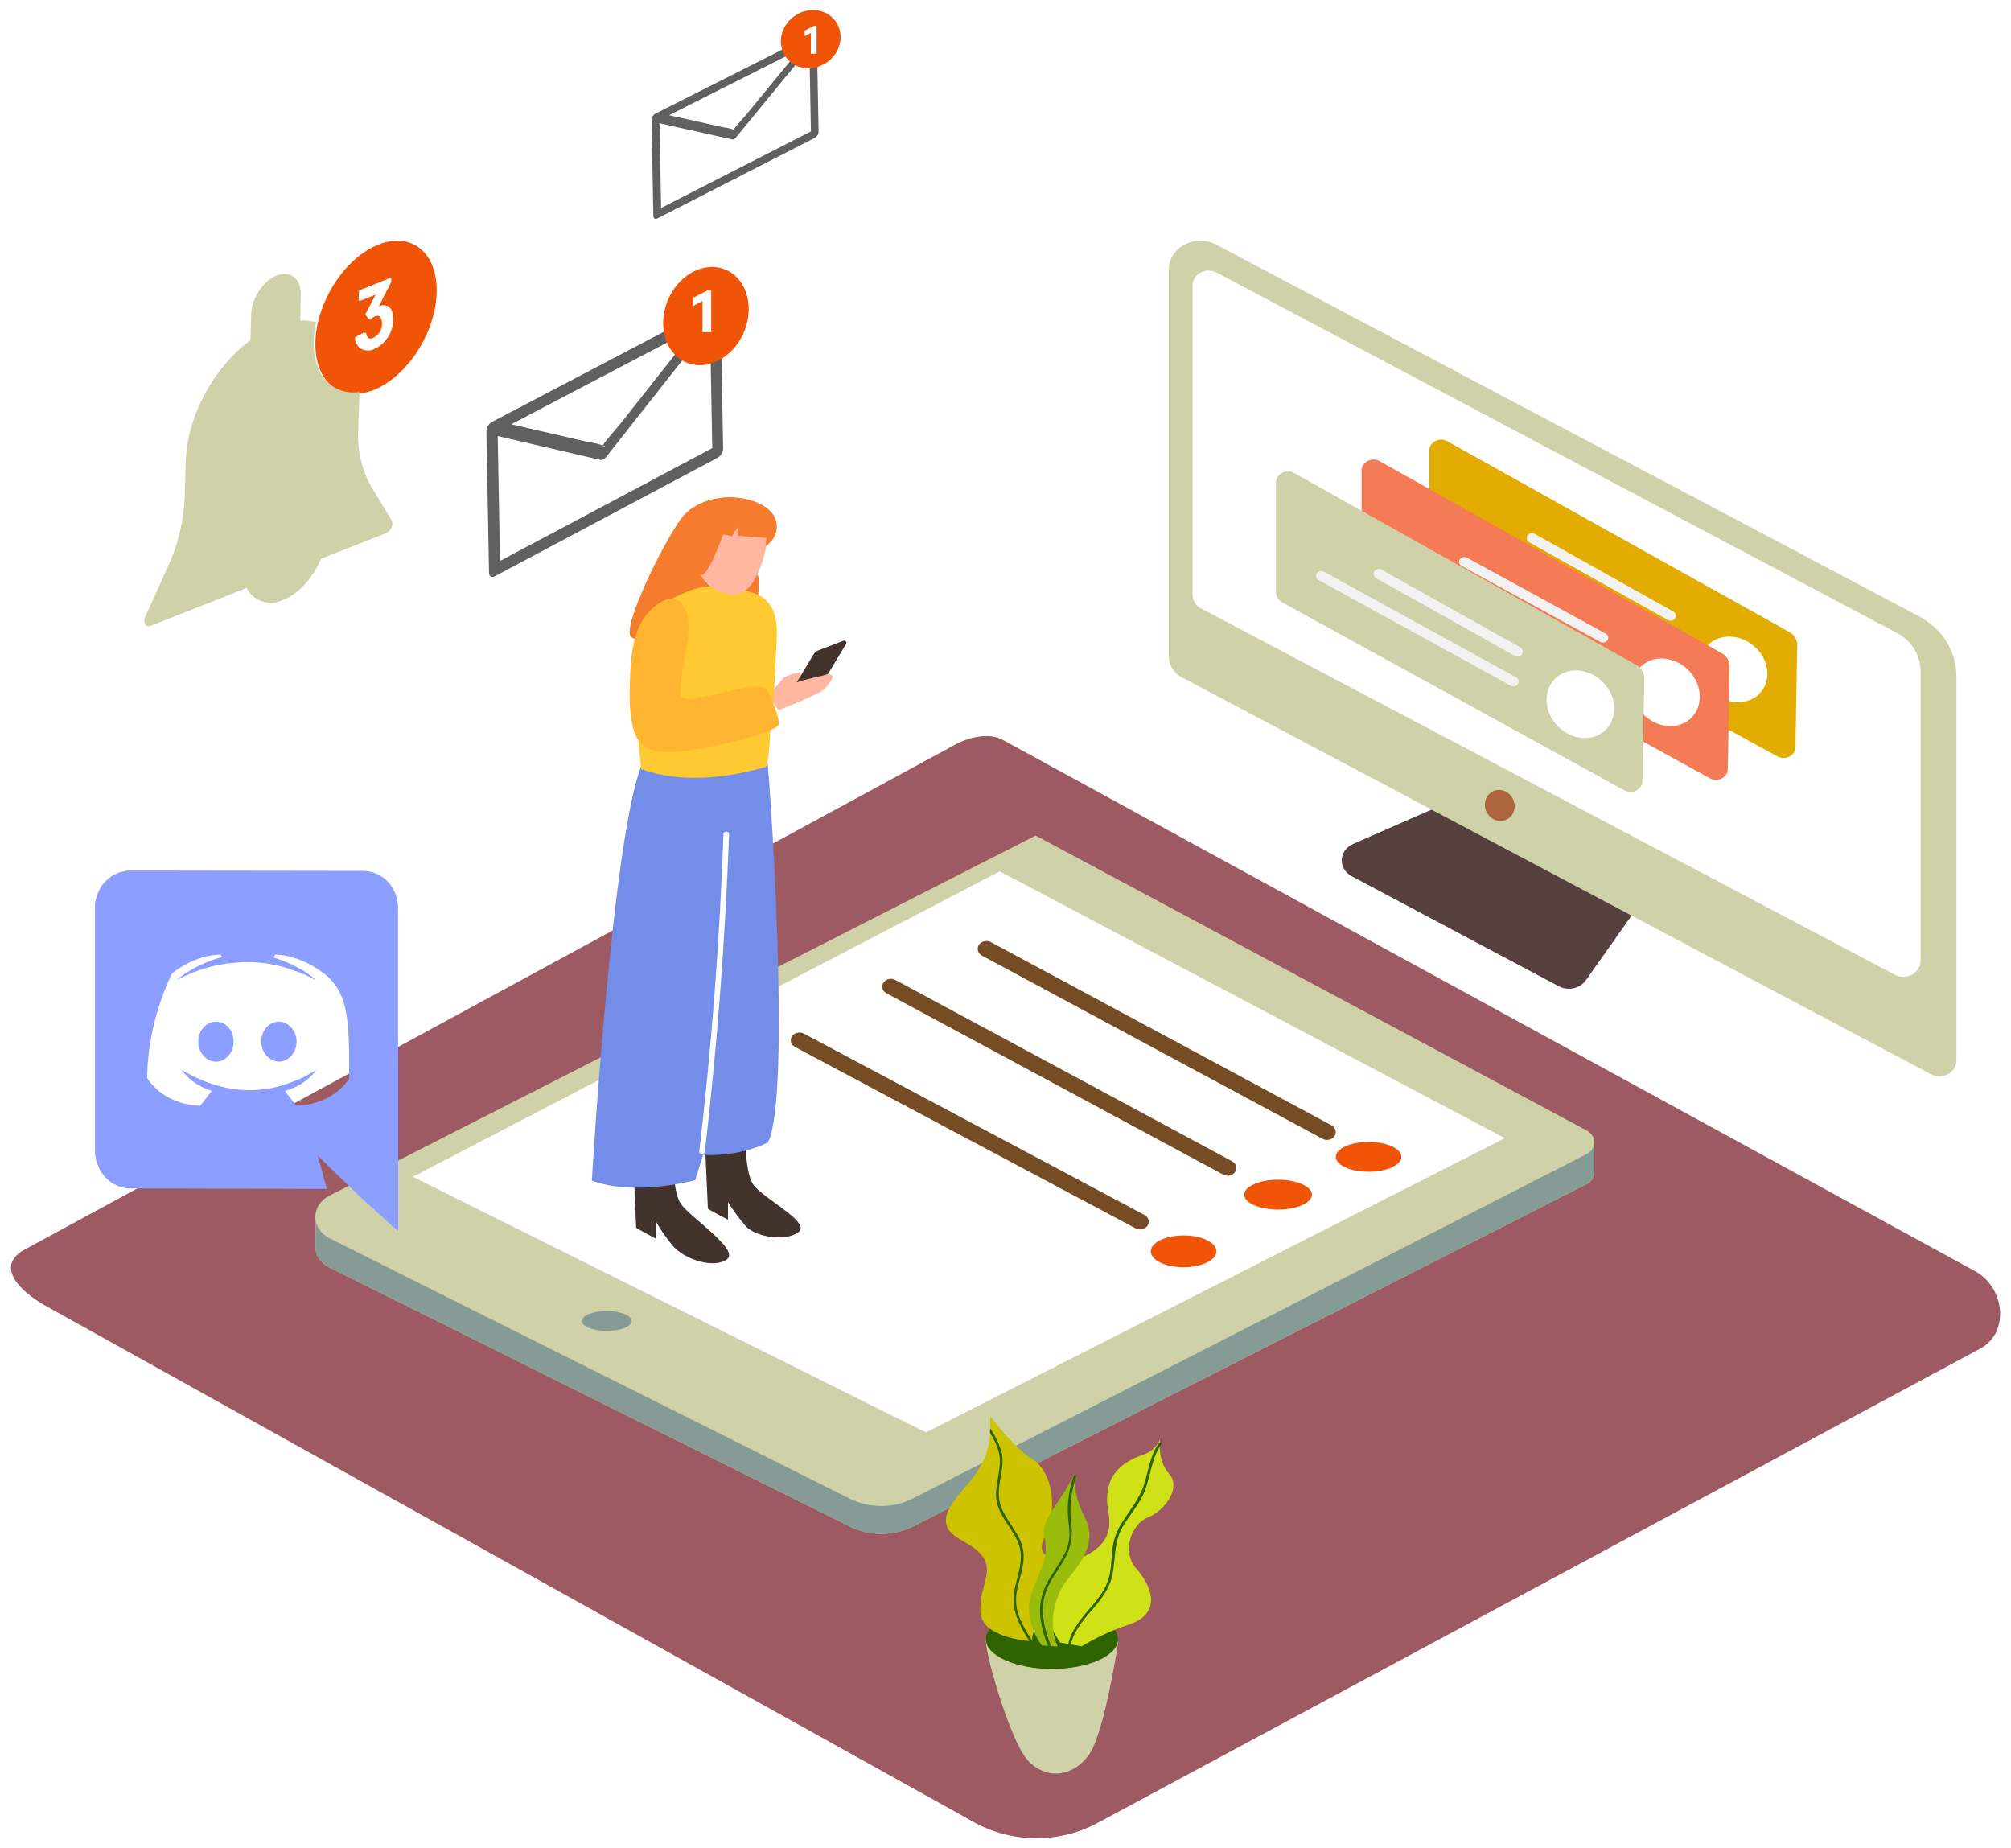 <svg width="1011" height="929" viewBox="0 0 1011 929" fill="none" xmlns="http://www.w3.org/2000/svg">
<g filter="url(#filter0_d)">
<path d="M485.714 911.524L19.983 652.514C5.16 644.686 -7.564 631.836 6.896 623.374L474.311 369.777C481.334 365.681 491.985 362.998 499.111 366.9L988.009 634.006C1002.83 642.101 1005.5 664.73 990.601 672.85L547.182 911.109C537.861 916.207 527.287 918.926 516.506 918.999C505.726 919.071 495.112 916.495 485.714 911.524Z" fill="#9E5A63"/>
<path d="M153.583 606.003L161.88 610.359L515.569 431L784.228 573.863L796.483 570.616V583.503C796.663 584.828 796.398 586.171 795.719 587.363C795.041 588.555 793.98 589.543 792.67 590.204L453.826 762.32C449.014 764.732 443.579 766 438.049 766C432.519 766 427.083 764.732 422.271 762.32L160.57 632.086C158.05 630.845 156.037 628.93 154.819 626.616C153.6 624.302 153.239 621.706 153.787 619.199L153.583 606.003Z" fill="#CFD2A8"/>
<path d="M153.583 606.003L161.88 610.359L515.569 431L784.228 573.863L796.483 570.616V583.503C796.663 584.828 796.398 586.171 795.719 587.363C795.041 588.555 793.98 589.543 792.67 590.204L453.826 762.32C449.014 764.732 443.579 766 438.049 766C432.519 766 427.083 764.732 422.271 762.32L160.57 632.086C158.05 630.845 156.037 628.93 154.819 626.616C153.6 624.302 153.239 621.706 153.787 619.199L153.583 606.003Z" fill="#CFD2A8"/>
<path opacity="0.39" d="M153.583 606.003L161.88 610.359L515.569 431L784.228 573.863L796.483 570.616V583.503C796.663 584.828 796.398 586.171 795.719 587.363C795.041 588.555 793.98 589.543 792.67 590.204L453.826 762.32C449.014 764.732 443.579 766 438.049 766C432.519 766 427.083 764.732 422.271 762.32L160.57 632.086C158.05 630.845 156.037 628.93 154.819 626.616C153.6 624.302 153.239 621.706 153.787 619.199L153.583 606.003Z" fill="#124577"/>
<path d="M792.424 575.222L453.754 748.299C448.942 750.725 443.506 752 437.976 752C432.446 752 427.011 750.725 422.199 748.299L160.496 617.338C158.384 616.271 156.627 614.724 155.404 612.855C154.182 610.986 153.538 608.862 153.538 606.699C153.538 604.536 154.182 602.412 155.404 600.543C156.627 598.674 158.384 597.127 160.496 596.06L515.643 415L792.715 563.248C793.903 563.863 794.883 564.749 795.555 565.816C796.227 566.882 796.566 568.089 796.536 569.312C796.507 570.534 796.109 571.727 795.386 572.767C794.663 573.806 793.64 574.654 792.424 575.222Z" fill="#CFD2A8"/>
<path d="M751.538 567.093L460.53 715L202.538 586.526L497.619 433L751.538 567.093Z" fill="white"/>
<path opacity="0.39" d="M300.038 664C306.942 664 312.538 661.762 312.538 659C312.538 656.239 306.942 654 300.038 654C293.134 654 287.538 656.239 287.538 659C287.538 661.762 293.134 664 300.038 664Z" fill="#124577"/>
<path d="M381.538 345.095C381.538 345.095 387.768 336.167 389.489 335.381C391.67 334.16 394.163 333.346 396.787 333C398.3 333.286 396.787 336.381 396.787 336.381C396.787 336.381 411.621 333.333 413.134 334.238C414.647 335.143 411.621 339.31 408.832 341.81C406.044 344.31 386.404 352 386.404 352L381.538 345.095Z" fill="#FFB7A2"/>
<path d="M411.171 333.932L420.404 318.58C420.513 318.387 420.558 318.167 420.53 317.95C420.503 317.732 420.406 317.528 420.252 317.364C420.099 317.2 419.895 317.084 419.669 317.031C419.443 316.979 419.205 316.992 418.988 317.07L406.269 321.957C405.358 322.31 404.6 322.941 404.117 323.748L395.538 338C400.713 336.183 406.024 335.365 411.171 333.932Z" fill="#42342D"/>
<path d="M364.221 245.061C364.221 245.061 346.729 243.553 337.61 255.492C328.49 267.43 306.885 311.614 312.437 315.309C317.99 319.004 347.909 323.276 362.552 319.582C377.195 315.887 376.533 286.029 376.533 286.029" fill="#F47C2C"/>
<path d="M369.797 560.117C369.797 560.117 368.821 583.344 373.7 590.416C378.579 597.487 402.883 609.308 396.467 614.289C390.051 619.27 374.912 616.869 369.856 611.295C366.605 607.466 363.642 603.458 360.986 599.294V608.095C360.986 608.095 350.874 602.933 350.874 602.494C350.874 602.055 348.538 550 348.538 550" fill="#42342D"/>
<path d="M333.441 570.056C333.441 570.056 332.496 593.142 337.249 600.068C342.002 606.994 366.799 623.001 360.528 627.926C354.257 632.851 339.626 628.311 333.555 621.565C330.158 617.591 327.186 613.34 324.679 608.867V617.589C324.679 617.589 314.8 612.458 314.8 612.022C314.8 611.586 312.538 560 312.538 560" fill="#42342D"/>
<path d="M380.326 374C381.6 376.923 393.239 547.634 380.963 569.361C370.971 574.008 359.748 576.128 348.506 575.491L344.481 588.217C344.481 588.217 314.311 596.572 292.538 588.45C292.538 588.45 302.961 410.651 318.365 377.699" fill="#748DE8"/>
<path d="M384.411 338.03C384.677 333.395 384.896 328.752 385.066 324.1C385.351 315.793 387.231 304.265 380.765 297.339C376.493 292.738 369.371 292.048 363.674 290.182C361.043 289.342 358.263 288.944 355.471 289.006C353.689 289.195 351.933 289.546 350.23 290.054C343.821 290.054 335.361 294.834 329.464 297.39C326.616 298.668 324.964 306.821 322.486 308.738C317.13 320.266 315.906 321.109 315.649 333.71C315.493 333.906 315.368 334.121 315.279 334.349C313.912 338.234 314.652 351.909 315.763 364.842C315.763 365.097 315.763 365.353 315.763 365.608V365.455C316.276 371.359 316.874 377.085 317.358 381.609C337.298 388.765 359.687 386.286 380.025 380.51C381.591 380.075 382.332 360.215 382.588 357.915C383.471 351.295 383.956 344.65 384.411 338.03Z" fill="#FFC931"/>
<path d="M381.43 259.32C382.302 259.746 378.115 297.282 361.629 293.768C345.142 290.254 345.259 277.795 345.637 274.547C346.015 271.3 353.749 263.447 356.308 260.385C358.866 257.324 377.737 257.483 381.43 259.32Z" fill="#FFB7A2"/>
<path d="M385.094 256.707C382.971 247.76 364.736 240.93 347.867 247.81C337.368 252.095 327.043 276.844 338.676 281.859C350.31 286.874 347.402 284.379 347.402 284.379C347.2 283.768 347.054 283.145 346.965 282.514C346.845 282.268 346.795 282 346.82 281.733C346.82 281.506 346.82 281.279 346.82 281.078C346.82 280.876 346.82 280.75 346.82 280.599C347.42 273.929 350.479 267.603 355.545 262.554C360.693 258.093 367.702 258.37 374.391 259.202C376.61 259.29 378.799 259.681 380.877 260.361L379.83 269.585C382.085 268.135 383.789 266.135 384.727 263.841C385.665 261.547 385.792 259.064 385.094 256.707Z" fill="#F47C2C"/>
<path d="M380.978 265.419L366.013 264.331V259.85L362.951 264.564L358.573 263.58C358.573 263.58 351.133 284.459 347.671 283.992C344.209 283.526 342.692 273.216 344.009 267.828C345.325 262.44 352.45 252.052 364.353 252.001C376.257 251.949 383.696 255.549 380.978 265.419Z" fill="#F47C2C"/>
<path d="M359.533 342.834C353.746 344.35 347.856 345.534 341.901 346.379C339.983 346.379 337.693 345.942 337.035 344.324C336.891 343.705 336.891 343.067 337.035 342.449C337.541 335.216 338.554 328.018 340.069 320.9C341.157 314.53 342.387 305.823 338.867 299.864C333.6 291.029 323.266 299.376 319.374 304.77C312.819 313.682 312.103 326.524 311.702 336.798C310.157 371.832 319.688 373.322 332.856 372.962C346.023 372.602 386.154 363.69 386.526 358.887C386.755 355.83 383.664 347.149 380.4 341.447C378.941 338.956 369.037 340.754 359.533 342.834Z" fill="#FFB531"/>
<path d="M358.709 414.233C356.824 467.534 352.77 520.716 346.548 573.777C346.35 575.421 349.178 575.395 349.376 573.777C355.542 520.716 359.595 467.534 361.537 414.233C361.594 412.589 358.766 412.589 358.709 414.233Z" fill="white"/>
<path d="M240.44 208.888C239.844 209.719 239.53 210.695 239.538 211.691L240.855 283.01C240.855 284.647 242.171 285.477 243.658 284.714L355.784 225.08C356.592 224.583 357.263 223.918 357.741 223.139C358.219 222.36 358.492 221.489 358.538 220.595L357.246 149.994C357.278 149.676 357.223 149.356 357.087 149.062C356.95 148.769 356.737 148.511 356.466 148.312C356.027 147.93 355.321 147.863 354.37 148.312L242.805 206.847L242.171 207.183C241.445 207.606 240.849 208.193 240.44 208.888ZM246.363 276.977L245.218 214.181L296.893 226.179C297.387 226.246 297.891 226.142 298.307 225.888C298.86 225.592 299.341 225.195 299.721 224.721L331.677 184.173L351.177 159.503L351.957 158.583L353.078 220.258L246.461 276.91L246.363 276.977ZM252.116 208.215L345.156 159.436L344.01 160.961C337.9 168.676 331.807 176.398 325.729 184.128L307.106 207.744C304.523 211.018 300.452 215.145 297.941 218.958L297.698 218.823C295.656 218.052 293.506 217.553 291.311 217.343L272.786 213.059L252.067 208.26L252.116 208.215ZM298.185 219.092H298.331C298.673 218.913 298.916 218.958 299.038 219.092C299.16 219.227 299.184 219.316 299.038 219.361C298.892 219.406 298.624 219.361 298.161 219.204" fill="#606060"/>
<path d="M342.88 178.128C331.645 175.571 325.679 162.642 329.552 149.249C333.426 135.857 345.674 127.073 356.909 129.629C368.143 132.186 374.11 145.115 370.236 158.508C366.362 171.9 354.114 180.685 342.88 178.128Z" fill="#EF5407"/>
<path d="M350.626 141H352.538V162H348.185V146.314L343.538 148.727V144.62L350.626 141Z" fill="white"/>
<path d="M323.175 53.333C322.754 53.897 322.533 54.56 322.538 55.236L323.467 103.649C323.467 104.761 324.397 105.324 325.446 104.806L404.594 64.325C405.165 63.987 405.638 63.536 405.975 63.007C406.313 62.478 406.506 61.887 406.538 61.28L405.626 13.354C405.648 13.138 405.61 12.921 405.514 12.721C405.418 12.522 405.267 12.347 405.076 12.212C404.766 11.953 404.267 11.907 403.596 12.212L324.844 51.947L324.397 52.176C323.884 52.463 323.464 52.861 323.175 53.333ZM327.356 99.554L326.547 56.926L363.024 65.071C363.373 65.116 363.728 65.046 364.022 64.873C364.413 64.672 364.752 64.403 365.02 64.081L387.577 36.556L401.342 19.809L401.893 19.185L402.684 61.051L327.425 99.508L327.356 99.554ZM331.417 52.876L397.092 19.763L396.283 20.798C391.97 26.035 387.669 31.278 383.379 36.525L370.233 52.556C368.41 54.779 365.536 57.58 363.764 60.169L363.592 60.077C362.151 59.553 360.633 59.215 359.084 59.072L346.007 56.164L331.382 52.907L331.417 52.876ZM363.936 60.26H364.039C364.28 60.138 364.452 60.169 364.538 60.26C364.624 60.351 364.641 60.412 364.538 60.443C364.435 60.473 364.246 60.443 363.919 60.336" fill="#606060"/>
<path d="M401.509 29.316C393.241 29.351 387.019 22.831 387.612 14.753C388.204 6.675 395.388 0.098 403.656 0.063C411.924 0.028 418.146 6.548 417.553 14.626C416.96 22.704 409.777 29.281 401.509 29.316Z" fill="#EF5407"/>
<path d="M404.264 8H405.538V22H402.636V11.543L399.538 13.152V10.414L404.264 8Z" fill="white"/>
<path d="M488.577 475.294L660.088 567.532C661.088 568.015 662.257 568.13 663.349 567.851C664.441 567.572 665.37 566.923 665.942 566.038C666.513 565.154 666.682 564.104 666.413 563.11C666.144 562.115 665.458 561.254 664.499 560.706L492.989 468.468C491.988 467.985 490.819 467.871 489.727 468.15C488.635 468.428 487.706 469.078 487.134 469.962C486.563 470.847 486.394 471.896 486.663 472.891C486.932 473.885 487.618 474.747 488.577 475.294Z" fill="#754C24"/>
<path d="M440.555 494.221L610.159 585.537C611.148 586.015 612.305 586.128 613.384 585.852C614.464 585.577 615.383 584.933 615.948 584.058C616.513 583.182 616.681 582.143 616.414 581.159C616.148 580.174 615.47 579.321 614.521 578.779L444.917 487.464C443.928 486.985 442.772 486.872 441.692 487.148C440.612 487.424 439.693 488.067 439.128 488.943C438.563 489.818 438.396 490.857 438.662 491.842C438.928 492.826 439.606 493.679 440.555 494.221Z" fill="#754C24"/>
<path d="M394.578 521.221L566.088 612.537C567.088 613.015 568.257 613.128 569.349 612.852C570.441 612.577 571.37 611.933 571.942 611.058C572.513 610.182 572.682 609.143 572.413 608.159C572.144 607.174 571.458 606.321 570.499 605.779L398.989 514.464C397.988 513.985 396.819 513.872 395.727 514.148C394.636 514.424 393.706 515.067 393.135 515.943C392.563 516.818 392.394 517.858 392.663 518.842C392.932 519.826 393.619 520.679 394.578 521.221Z" fill="#754C24"/>
<path d="M683.038 584C692.151 584 699.538 580.642 699.538 576.5C699.538 572.358 692.151 569 683.038 569C673.925 569 666.538 572.358 666.538 576.5C666.538 580.642 673.925 584 683.038 584Z" fill="#EF5407"/>
<path d="M637.538 603C646.927 603 654.538 599.642 654.538 595.5C654.538 591.358 646.927 588 637.538 588C628.149 588 620.538 591.358 620.538 595.5C620.538 599.642 628.149 603 637.538 603Z" fill="#EF5407"/>
<path d="M590.038 632C599.151 632 606.538 628.419 606.538 624C606.538 619.582 599.151 616 590.038 616C580.925 616 573.538 619.582 573.538 624C573.538 628.419 580.925 632 590.038 632Z" fill="#EF5407"/>
<path d="M185.075 118.034C201.901 111.227 215.096 122.065 214.52 142.196C213.944 162.327 199.855 184.081 183.029 190.966C180.884 191.852 178.616 192.468 176.288 192.798C162.804 194.604 153.066 184.159 153.556 166.803C153.654 163.556 154.068 160.324 154.795 157.144C158.713 140.102 170.929 123.662 185.075 118.034ZM189.771 164.945C191.59 162.236 192.584 159.138 192.652 155.966C192.825 150.206 190.347 147.379 186.199 149.055L185.104 149.578L191.702 136.751V134.709L176.201 140.966L176.057 146.201L184.701 142.719L179.342 153.191L181.214 155.651C181.865 154.956 182.67 154.394 183.577 154.002C186.083 152.981 187.783 154.316 187.668 157.981C187.725 159.428 187.341 160.862 186.558 162.123C185.775 163.384 184.624 164.424 183.231 165.128C180.955 166.044 179.543 165.128 178.996 162.17L174.271 164.788C174.224 165.846 174.438 166.9 174.897 167.874C175.355 168.847 176.047 169.716 176.922 170.416C177.852 170.926 178.918 171.196 180.004 171.196C181.091 171.196 182.157 170.926 183.087 170.416C185.897 169.229 188.225 167.269 189.742 164.814" fill="#EF5407"/>
<path d="M191.193 134.683V136.698L184.407 149.409L185.513 148.892C189.708 147.239 192.213 150.029 192.038 155.713C191.969 158.843 190.964 161.902 189.125 164.574C187.591 166.998 185.238 168.932 182.397 170.103C181.456 170.607 180.379 170.873 179.28 170.873C178.182 170.873 177.104 170.607 176.164 170.103C175.279 169.413 174.58 168.555 174.116 167.594C173.653 166.634 173.437 165.593 173.484 164.549L178.261 161.965C178.843 164.833 180.241 165.789 182.542 164.885C183.951 164.19 185.115 163.164 185.906 161.919C186.698 160.674 187.086 159.26 187.028 157.831C187.028 154.214 185.426 152.897 182.892 153.904C181.975 154.291 181.161 154.846 180.504 155.532L178.61 153.103L184.028 142.769L175.29 146.205L175.435 141.038L191.193 134.683Z" fill="white"/>
<path d="M134.162 133.443C141.036 130.859 146.424 135.07 146.191 143.105L145.958 156.152C148.664 156.016 151.377 156.26 153.997 156.876C153.263 160.014 152.844 163.205 152.745 166.409C152.25 183.538 162.095 193.846 175.726 192.064C175.726 192.27 175.726 192.477 175.726 192.684L175.086 210.95C174.467 220.915 176.754 230.855 181.727 239.808L191.834 256.42C192.112 256.996 192.255 257.616 192.255 258.242C192.255 258.868 192.112 259.488 191.834 260.063C191.365 261.314 190.375 262.358 189.067 262.983L70.606 309.616C70.377 309.73 70.124 309.8 69.863 309.822C69.602 309.845 69.338 309.818 69.089 309.746C68.84 309.673 68.61 309.555 68.415 309.399C68.22 309.243 68.064 309.053 67.956 308.841C67.68 308.26 67.538 307.637 67.538 307.007C67.538 306.377 67.68 305.753 67.956 305.172L79.257 280.138C84.407 269.049 87.316 257.243 87.85 245.259L88.374 227.174C89.044 203.922 102.734 179.353 120.909 165.97L121.288 152.897C121.491 144.888 127.288 136.155 134.162 133.443Z" fill="#CFD2A8"/>
<path d="M157.538 273C153.803 283.487 146.246 292.86 137.618 296.446C135.895 297.341 133.981 297.863 132.015 297.977C130.05 298.09 128.082 297.791 126.255 297.102C124.428 296.412 122.787 295.349 121.452 293.991C120.118 292.632 119.122 291.012 118.538 289.247L157.538 273Z" fill="#CFD2A8"/>
<path d="M491.014 818.102C487.94 818.458 502.503 870.845 512.24 880.458C521.977 890.07 534.989 887.715 542.63 876.761C550.27 865.807 556.991 821.47 556.991 821.47C556.991 821.47 562.822 809.886 491.014 818.102Z" fill="#CFD2A8"/>
<path d="M523.843 833.903C542.197 833.903 557.076 827.208 557.076 818.95C557.076 810.693 542.197 803.998 523.843 803.998C505.489 803.998 490.61 810.693 490.61 818.95C490.61 827.208 505.489 833.903 523.843 833.903Z" fill="#2E6300"/>
<path d="M487.681 775.791C495.695 784.527 487.365 791.291 487.853 805.066C488.342 818.841 513.992 819.991 513.992 819.991C512.613 808.735 533.437 800.821 532.604 787.813C531.771 774.805 513.561 781.926 520.196 767.603C526.831 753.281 524.447 735.07 513.848 728.36C505.978 723.376 497.016 712.368 492.88 707C492.88 708.534 492.88 710.067 492.88 711.601C493.182 720.239 490.597 728.745 485.498 735.891C481.304 742.053 475.215 747.201 471.912 753.883C471.572 754.578 471.275 755.291 471.021 756.019C467.891 767.576 480.73 768.343 487.681 775.791Z" fill="#CEC300"/>
<path d="M492.793 712.806C492.793 713.573 492.736 714.33 492.621 715.079C494.614 718.125 496.142 721.426 497.159 724.883C499.285 733.345 494.287 741.752 496.212 750.268C497.877 757.635 503.737 763.167 506.696 770.013C510.372 778.448 506.437 786.444 504.915 794.66C503.191 804.244 507.557 812.213 512.67 820.182C513.13 820.894 514.25 820.182 513.79 819.47C511.105 815.62 508.879 811.496 507.155 807.175C505.625 802.754 505.397 798.018 506.494 793.482C508.103 785.979 511.291 778.612 508.563 770.972C506.035 763.934 500.147 758.457 497.906 751.309C495.206 742.655 500.405 734.002 498.624 725.293C497.412 720.971 495.472 716.864 492.88 713.134L492.793 712.806Z" fill="#2E6300"/>
<path d="M571.985 757.799C580.602 754.431 588.989 742.765 582.813 735.891C576.638 729.018 578.189 718.584 578.189 718.584C576.822 721.81 574.182 724.397 570.836 725.786C553.458 731.51 551.907 741.067 551.533 748.434C551.16 755.8 560.409 771.629 532.633 780.118C504.858 788.607 527.98 820.621 527.98 820.621L538.752 822.537C546.389 817.934 554.564 814.193 563.109 811.392C579.711 805.504 573.536 791.51 566.211 783.404C558.887 775.298 563.482 761.168 571.985 757.799Z" fill="#CFE217"/>
<path d="M577.615 720.364C573.278 726.471 572.416 733.865 570.291 740.82C567.993 748.351 562.88 754.13 558.801 760.784C556.862 763.844 555.483 767.197 554.723 770.697C553.947 774.531 553.89 778.447 553.488 782.309C553.155 786.6 551.862 790.774 549.696 794.55C547.47 798.013 544.943 801.293 542.142 804.354C537.517 809.831 532.778 815.691 531.83 822.647H533.209C534.214 815.801 538.953 809.995 543.578 804.737C548.202 799.479 552.942 793.509 554.321 786.28C555.843 778.283 555.01 770.314 559.146 762.92C562.622 756.704 567.763 751.391 570.377 744.736C573.536 736.932 573.795 728.114 578.822 721.021C579.281 720.336 578.103 719.679 577.615 720.364Z" fill="#2E6300"/>
<path d="M526.717 822.592C521.863 811.994 524.477 797.508 532.462 787.813C541.079 777.626 545.991 768.151 540.189 757.279C536.707 750.726 534.981 743.454 535.162 736.11C526.545 752.678 518.158 758.566 520.054 767.603C521.949 776.64 519.738 780.693 513.993 794.687C508.536 807.64 517.411 820.292 518.79 822.072C521.337 822.346 523.979 822.519 526.717 822.592Z" fill="#9ABC0C"/>
<path d="M521.89 822.346H523.413C519.219 812.159 517.122 801.232 522.666 790.935C525.308 786.033 528.841 781.624 531.283 776.613C533.635 771.445 534.393 765.745 533.466 760.182C532.571 752.453 533.454 744.631 536.051 737.261C536.338 736.466 535.017 736.138 534.758 736.932C532.5 743.243 531.525 749.907 531.886 756.567C532.087 760.1 532.776 763.605 532.633 767.165C532.415 770.421 531.496 773.6 529.933 776.503C527.319 781.652 523.585 786.225 521 791.401C518.265 796.879 517.267 802.998 518.128 809.009C518.796 813.587 520.06 818.067 521.89 822.346Z" fill="#2E6300"/>
<path d="M719.181 400L675.265 419.212C673.611 419.936 672.204 421.057 671.197 422.454C670.189 423.851 669.618 425.471 669.546 427.141C669.474 428.812 669.902 430.468 670.786 431.933C671.67 433.398 672.975 434.616 674.562 435.456L778.641 490.743C780.89 491.94 783.561 492.3 786.095 491.747C788.629 491.194 790.83 489.771 792.239 487.776L817.538 451.957" fill="#56403D"/>
<path d="M959.642 304.731L606.425 117.947C604.002 116.669 601.255 115.997 598.46 116C595.664 116.003 592.919 116.681 590.499 117.965C588.079 119.249 586.07 121.094 584.673 123.316C583.275 125.537 582.539 128.057 582.538 130.622V324.937C582.538 327.071 583.15 329.167 584.312 331.015C585.475 332.862 587.147 334.397 589.16 335.464L965.72 534.944C967.019 535.635 968.493 535.999 969.994 536C971.495 536.001 972.97 535.639 974.27 534.95C975.57 534.261 976.649 533.27 977.398 532.076C978.148 530.882 978.541 529.528 978.538 528.151V334.639C978.533 328.569 976.783 322.608 973.465 317.357C970.147 312.106 965.379 307.751 959.642 304.731Z" fill="#CFD2A8"/>
<path d="M606.555 131.977L948.521 313.071C952.172 315.006 955.205 317.793 957.315 321.15C959.424 324.507 960.536 328.317 960.538 332.195V478.039C960.535 479.435 960.135 480.805 959.376 482.014C958.618 483.222 957.528 484.226 956.216 484.926C954.904 485.625 953.416 485.996 951.9 486C950.384 486.004 948.893 485.642 947.576 484.95L598.835 300.836C597.53 300.147 596.445 299.154 595.69 297.955C594.936 296.757 594.538 295.397 594.538 294.012V138.388C594.538 137.094 594.908 135.821 595.61 134.7C596.313 133.578 597.323 132.645 598.54 131.996C599.757 131.347 601.138 131.003 602.545 131C603.952 130.997 605.335 131.334 606.555 131.977Z" fill="white"/>
<path d="M750.585 407.558C754.622 406.842 757.175 402.82 756.287 398.574C755.398 394.328 751.404 391.466 747.367 392.182C743.329 392.897 740.776 396.919 741.664 401.165C742.553 405.411 746.547 408.273 750.585 407.558Z" fill="#AB643C"/>
<path d="M894.719 312.764L722.488 216.733C721.566 216.245 720.518 215.992 719.453 216C718.388 216.008 717.345 216.277 716.432 216.778C715.519 217.28 714.769 217.996 714.261 218.852C713.753 219.708 713.504 220.672 713.542 221.646V276.36C713.535 277.349 713.808 278.324 714.334 279.189C714.861 280.054 715.624 280.779 716.548 281.294L888.755 375.291C889.66 375.761 890.684 376.006 891.725 376C892.766 375.994 893.787 375.739 894.685 375.259C895.584 374.779 896.329 374.091 896.846 373.265C897.363 372.439 897.633 371.503 897.63 370.551L898.53 319.538C898.596 318.203 898.279 316.875 897.61 315.687C896.942 314.499 895.945 313.491 894.719 312.764Z" fill="#E2AC00"/>
<path d="M853.635 340.518C859.747 348.158 870.495 350.293 877.613 345.311C884.732 340.33 885.551 330.095 879.44 322.476C873.328 314.858 862.58 312.702 855.461 317.683C848.343 322.665 847.523 332.879 853.635 340.518Z" fill="white"/>
<path d="M836.43 302.503L766.338 263.234C765.736 262.972 765.05 262.928 764.416 263.112C763.781 263.295 763.242 263.692 762.905 264.225C762.569 264.758 762.458 265.389 762.595 265.995C762.732 266.6 763.106 267.136 763.646 267.497L833.737 306.766C834.339 307.028 835.025 307.072 835.66 306.888C836.295 306.705 836.833 306.308 837.17 305.775C837.507 305.242 837.617 304.611 837.48 304.005C837.343 303.4 836.969 302.864 836.43 302.503Z" fill="#F2F2F2"/>
<path d="M834.422 318.541L737.113 265.137C736.517 264.947 735.866 264.955 735.276 265.158C734.685 265.362 734.192 265.748 733.883 266.25C733.573 266.752 733.468 267.337 733.584 267.902C733.701 268.468 734.032 268.978 734.52 269.344L831.71 322.769C832.317 323.028 833.007 323.071 833.647 322.89C834.286 322.709 834.828 322.317 835.168 321.791C835.507 321.265 835.618 320.642 835.48 320.045C835.343 319.448 834.965 318.919 834.422 318.562V318.541Z" fill="#F2F2F2"/>
<path d="M860.63 323.338L688.488 226.737C687.566 226.247 686.518 225.992 685.453 226C684.388 226.008 683.345 226.279 682.432 226.783C681.519 227.288 680.769 228.008 680.261 228.869C679.753 229.73 679.504 230.701 679.542 231.68V286.71C679.528 287.708 679.795 288.691 680.318 289.565C680.841 290.439 681.601 291.174 682.524 291.697L854.736 386.273C855.651 386.757 856.688 387.007 857.743 387C858.798 386.992 859.831 386.727 860.737 386.23C861.643 385.733 862.389 385.024 862.899 384.174C863.408 383.324 863.662 382.365 863.636 381.395L864.535 330.067C864.574 328.73 864.235 327.407 863.55 326.227C862.866 325.048 861.859 324.052 860.63 323.338Z" fill="#F47B56"/>
<path d="M819.635 352.291C825.747 360.162 836.495 362.362 843.614 357.23C850.732 352.097 851.552 341.552 845.44 333.703C839.328 325.854 828.58 323.632 821.462 328.765C814.343 333.897 813.524 344.421 819.635 352.291Z" fill="white"/>
<path d="M802.477 313.605L732.338 275.229C731.736 274.973 731.051 274.93 730.416 275.109C729.781 275.288 729.243 275.676 728.906 276.197C728.569 276.718 728.458 277.335 728.595 277.926C728.732 278.518 729.107 279.042 729.646 279.395L799.738 317.771C800.34 318.027 801.025 318.07 801.66 317.891C802.295 317.712 802.834 317.324 803.17 316.803C803.507 316.282 803.618 315.665 803.481 315.074C803.344 314.482 802.969 313.958 802.43 313.605H802.477Z" fill="#F2F2F2"/>
<path d="M799.412 328.73L703.319 276.227C702.72 275.973 702.038 275.931 701.406 276.108C700.775 276.285 700.239 276.67 699.904 277.186C699.569 277.703 699.459 278.314 699.595 278.9C699.731 279.486 700.104 280.005 700.64 280.356L796.757 332.773C797.356 333.027 798.038 333.069 798.67 332.892C799.301 332.715 799.837 332.33 800.172 331.814C800.507 331.297 800.617 330.686 800.481 330.1C800.345 329.514 799.972 328.995 799.436 328.644L799.412 328.73Z" fill="#F2F2F2"/>
<path d="M817.654 329.352L645.487 232.737C644.565 232.247 643.518 231.992 642.453 232C641.388 232.008 640.344 232.279 639.431 232.783C638.518 233.288 637.769 234.008 637.261 234.87C636.753 235.731 636.504 236.702 636.542 237.681V292.718C636.535 293.714 636.808 294.695 637.334 295.565C637.861 296.435 638.623 297.165 639.547 297.684L811.738 392.273C812.652 392.756 813.69 393.007 814.744 393C815.799 392.992 816.832 392.726 817.738 392.23C818.644 391.733 819.39 391.023 819.899 390.173C820.408 389.324 820.663 388.364 820.636 387.394L821.535 336.06C821.573 334.728 821.235 333.411 820.555 332.235C819.875 331.059 818.875 330.066 817.654 329.352Z" fill="#CFD2A8"/>
<path d="M817.654 329.352L645.487 232.737C644.565 232.247 643.518 231.992 642.453 232C641.388 232.008 640.344 232.279 639.431 232.783C638.518 233.288 637.769 234.008 637.261 234.87C636.753 235.731 636.504 236.702 636.542 237.681V292.718C636.535 293.714 636.808 294.695 637.334 295.565C637.861 296.435 638.623 297.165 639.547 297.684L811.738 392.273C812.652 392.756 813.69 393.007 814.744 393C815.799 392.992 816.832 392.726 817.738 392.23C818.644 391.733 819.39 391.023 819.899 390.173C820.408 389.324 820.663 388.364 820.636 387.394L821.535 336.06C821.573 334.728 821.235 333.411 820.555 332.235C819.875 331.059 818.875 330.066 817.654 329.352Z" fill="#CFD2A8"/>
<path d="M776.61 358.292C782.727 366.162 793.484 368.362 800.609 363.23C807.733 358.097 808.553 347.552 802.437 339.703C796.32 331.854 785.563 329.632 778.438 334.765C771.313 339.897 770.563 350.421 776.61 358.292Z" fill="white"/>
<path d="M759.454 320.503L689.338 281.234C688.736 280.972 688.051 280.928 687.416 281.111C686.781 281.295 686.243 281.692 685.906 282.225C685.569 282.758 685.458 283.389 685.595 283.995C685.732 284.6 686.107 285.136 686.646 285.497L756.738 324.766C757.34 325.028 758.025 325.072 758.66 324.889C759.295 324.705 759.834 324.308 760.17 323.775C760.507 323.242 760.618 322.611 760.481 322.005C760.344 321.4 759.969 320.864 759.43 320.503H759.454Z" fill="#F2F2F2"/>
<path d="M757.425 335.568L660.356 282.231C659.751 281.972 659.063 281.929 658.425 282.11C657.787 282.29 657.246 282.682 656.908 283.207C656.569 283.733 656.458 284.355 656.596 284.951C656.733 285.547 657.11 286.076 657.651 286.432L754.72 339.769C755.325 340.028 756.013 340.071 756.651 339.89C757.289 339.71 757.83 339.318 758.169 338.793C758.507 338.267 758.618 337.645 758.481 337.049C758.343 336.453 757.967 335.924 757.425 335.568Z" fill="#F2F2F2"/>
<path d="M135.226 508.496C130.333 508.552 126.339 512.981 126.339 518.488C126.338 523.996 130.282 528.503 135.212 528.629C140.105 528.574 144.099 524.145 144.1 518.637C144.1 513.13 140.156 508.623 135.226 508.496ZM103.548 508.548C98.655 508.603 94.661 513.032 94.661 518.539C94.66 524.047 98.604 528.554 103.535 528.68C108.427 528.625 112.422 524.196 112.422 518.689C112.566 512.962 108.441 508.492 103.548 508.548ZM177.573 432.76L60.972 432.597C60.61 432.672 60.391 432.526 60.029 432.601C59.667 432.675 59.486 432.712 59.087 432.605C58.725 432.679 58.544 432.716 58.182 432.79C57.82 432.865 57.639 432.902 57.277 432.976C56.915 433.051 56.734 433.088 56.372 433.162C56.01 433.237 55.829 433.274 55.467 433.348C55.105 433.423 54.924 433.46 54.6 433.716C54.238 433.791 54.094 434.01 53.732 434.084C53.37 434.159 53.227 434.378 52.865 434.453C52.503 434.527 52.359 434.746 51.998 434.821C51.636 434.895 51.492 435.114 51.167 435.371C51.024 435.59 50.662 435.665 50.518 435.884C50.375 436.104 50.013 436.178 49.869 436.397C49.726 436.617 49.364 436.691 49.22 436.91C49.077 437.13 48.752 437.386 48.571 437.424C48.428 437.643 48.103 437.9 47.96 438.119C47.816 438.338 47.492 438.595 47.348 438.814C47.204 439.034 46.88 439.29 46.736 439.51C46.593 439.729 46.449 439.949 46.125 440.205C45.981 440.424 45.838 440.644 45.694 440.863C45.55 441.083 45.407 441.302 45.301 441.704C45.157 441.923 45.014 442.142 44.908 442.544C44.764 442.763 44.658 443.165 44.514 443.384C44.371 443.604 44.265 444.006 44.121 444.225C43.978 444.444 43.872 444.846 43.728 445.065C43.584 445.285 43.478 445.686 43.516 445.869C43.372 446.088 43.266 446.49 43.304 446.672C43.341 446.854 43.235 447.256 43.091 447.475C42.985 447.877 43.023 448.059 42.917 448.46C42.81 448.862 42.848 449.044 42.742 449.446C42.817 449.81 42.673 450.03 42.748 450.394C42.823 450.758 42.679 450.978 42.754 451.342L42.754 573.451C42.829 573.816 42.685 574.035 42.76 574.399C42.835 574.764 42.873 574.946 42.766 575.348C42.841 575.712 42.879 575.894 42.954 576.259C43.028 576.623 43.066 576.805 43.141 577.17C43.216 577.534 43.253 577.716 43.328 578.081C43.403 578.445 43.44 578.628 43.515 578.992C43.59 579.356 43.627 579.539 43.883 579.866C43.958 580.23 43.996 580.413 44.251 580.74C44.326 581.104 44.545 581.249 44.62 581.614C44.694 581.978 44.913 582.123 44.988 582.488C45.063 582.852 45.281 582.997 45.356 583.361C45.612 583.689 45.649 583.871 45.905 584.198C46.161 584.525 46.198 584.708 46.417 584.853C46.635 584.998 46.71 585.362 46.928 585.507C47.147 585.652 47.222 586.017 47.44 586.162C47.659 586.307 47.914 586.634 47.952 586.816C48.17 586.961 48.426 587.288 48.645 587.433C48.863 587.578 49.119 587.906 49.337 588.051C49.556 588.196 49.812 588.523 50.03 588.668C50.248 588.813 50.467 588.958 50.723 589.285C50.941 589.43 51.159 589.575 51.378 589.72C51.596 589.866 51.815 590.011 52.214 590.118C52.432 590.263 52.651 590.408 53.05 590.516C53.269 590.661 53.668 590.769 53.886 590.914C54.105 591.059 54.504 591.167 54.723 591.312C54.941 591.457 55.341 591.565 55.522 591.528C55.74 591.673 56.139 591.781 56.32 591.744C56.539 591.889 56.901 591.814 57.119 591.959C57.338 592.104 57.7 592.03 57.918 592.175C58.136 592.32 58.498 592.246 58.717 592.391C59.079 592.316 59.297 592.461 59.659 592.387C60.021 592.313 60.239 592.458 60.601 592.383L159.298 592.616L154.731 575.894L165.82 586.719L176.397 596.89L195.175 613.921L195.096 451.949C195.352 441.261 187.396 432.831 177.573 432.76ZM143.911 550.77L138.245 543.389C149.64 540.098 153.978 532.75 153.978 532.75C150.333 535.208 147.082 536.825 143.936 538.041C139.599 539.882 135.33 541.139 131.349 541.957C122.986 543.485 115.372 543.15 108.876 541.826C103.94 540.751 99.69 539.345 96.164 537.791C94.092 536.887 92.02 535.983 89.873 534.715C89.655 534.57 89.436 534.425 89.037 534.317C88.819 534.172 88.819 534.172 88.638 534.21L86.235 532.614C86.235 532.614 90.341 539.747 101.456 543.35L95.633 550.814C76.455 550.196 69.01 536.913 69.01 536.913C69.075 507.844 81.57 484.197 81.57 484.197C94.083 474.41 105.865 474.838 105.865 474.838L106.67 476.002C91.006 480.55 83.804 487.727 83.804 487.727C83.804 487.727 85.645 486.589 88.934 485.153C98.257 480.959 105.572 479.836 108.686 479.386C109.229 479.275 109.591 479.2 110.171 479.271C116.037 478.446 121.872 478.386 127.676 479.093C129.998 479.376 132.176 479.878 134.535 480.343C136.713 480.845 139.109 481.492 141.143 482.213C143.178 482.935 145.431 483.801 147.684 484.668C149.755 485.571 151.865 486.657 153.974 487.743C153.974 487.743 147.078 480.804 132.369 476.23L133.593 474.839C133.593 474.839 145.444 474.683 158.012 484.445C170.399 494.244 170.598 508.066 170.534 537.135C170.534 537.135 163.226 550.22 143.911 550.77Z" fill="#8C9EFF"/>
</g>
<defs>
<filter id="filter0_d" x="0.538" y="0.063" width="1010" height="928.937" filterUnits="userSpaceOnUse" color-interpolation-filters="sRGB">
<feFlood flood-opacity="0" result="BackgroundImageFix"/>
<feColorMatrix in="SourceAlpha" type="matrix" values="0 0 0 0 0 0 0 0 0 0 0 0 0 0 0 0 0 0 127 0" result="hardAlpha"/>
<feOffset dx="5" dy="5"/>
<feGaussianBlur stdDeviation="2.5"/>
<feColorMatrix type="matrix" values="0 0 0 0 0 0 0 0 0 0 0 0 0 0 0 0 0 0 0.25 0"/>
<feBlend mode="normal" in2="BackgroundImageFix" result="effect1_dropShadow"/>
<feBlend mode="normal" in="SourceGraphic" in2="effect1_dropShadow" result="shape"/>
</filter>
</defs>
</svg>
